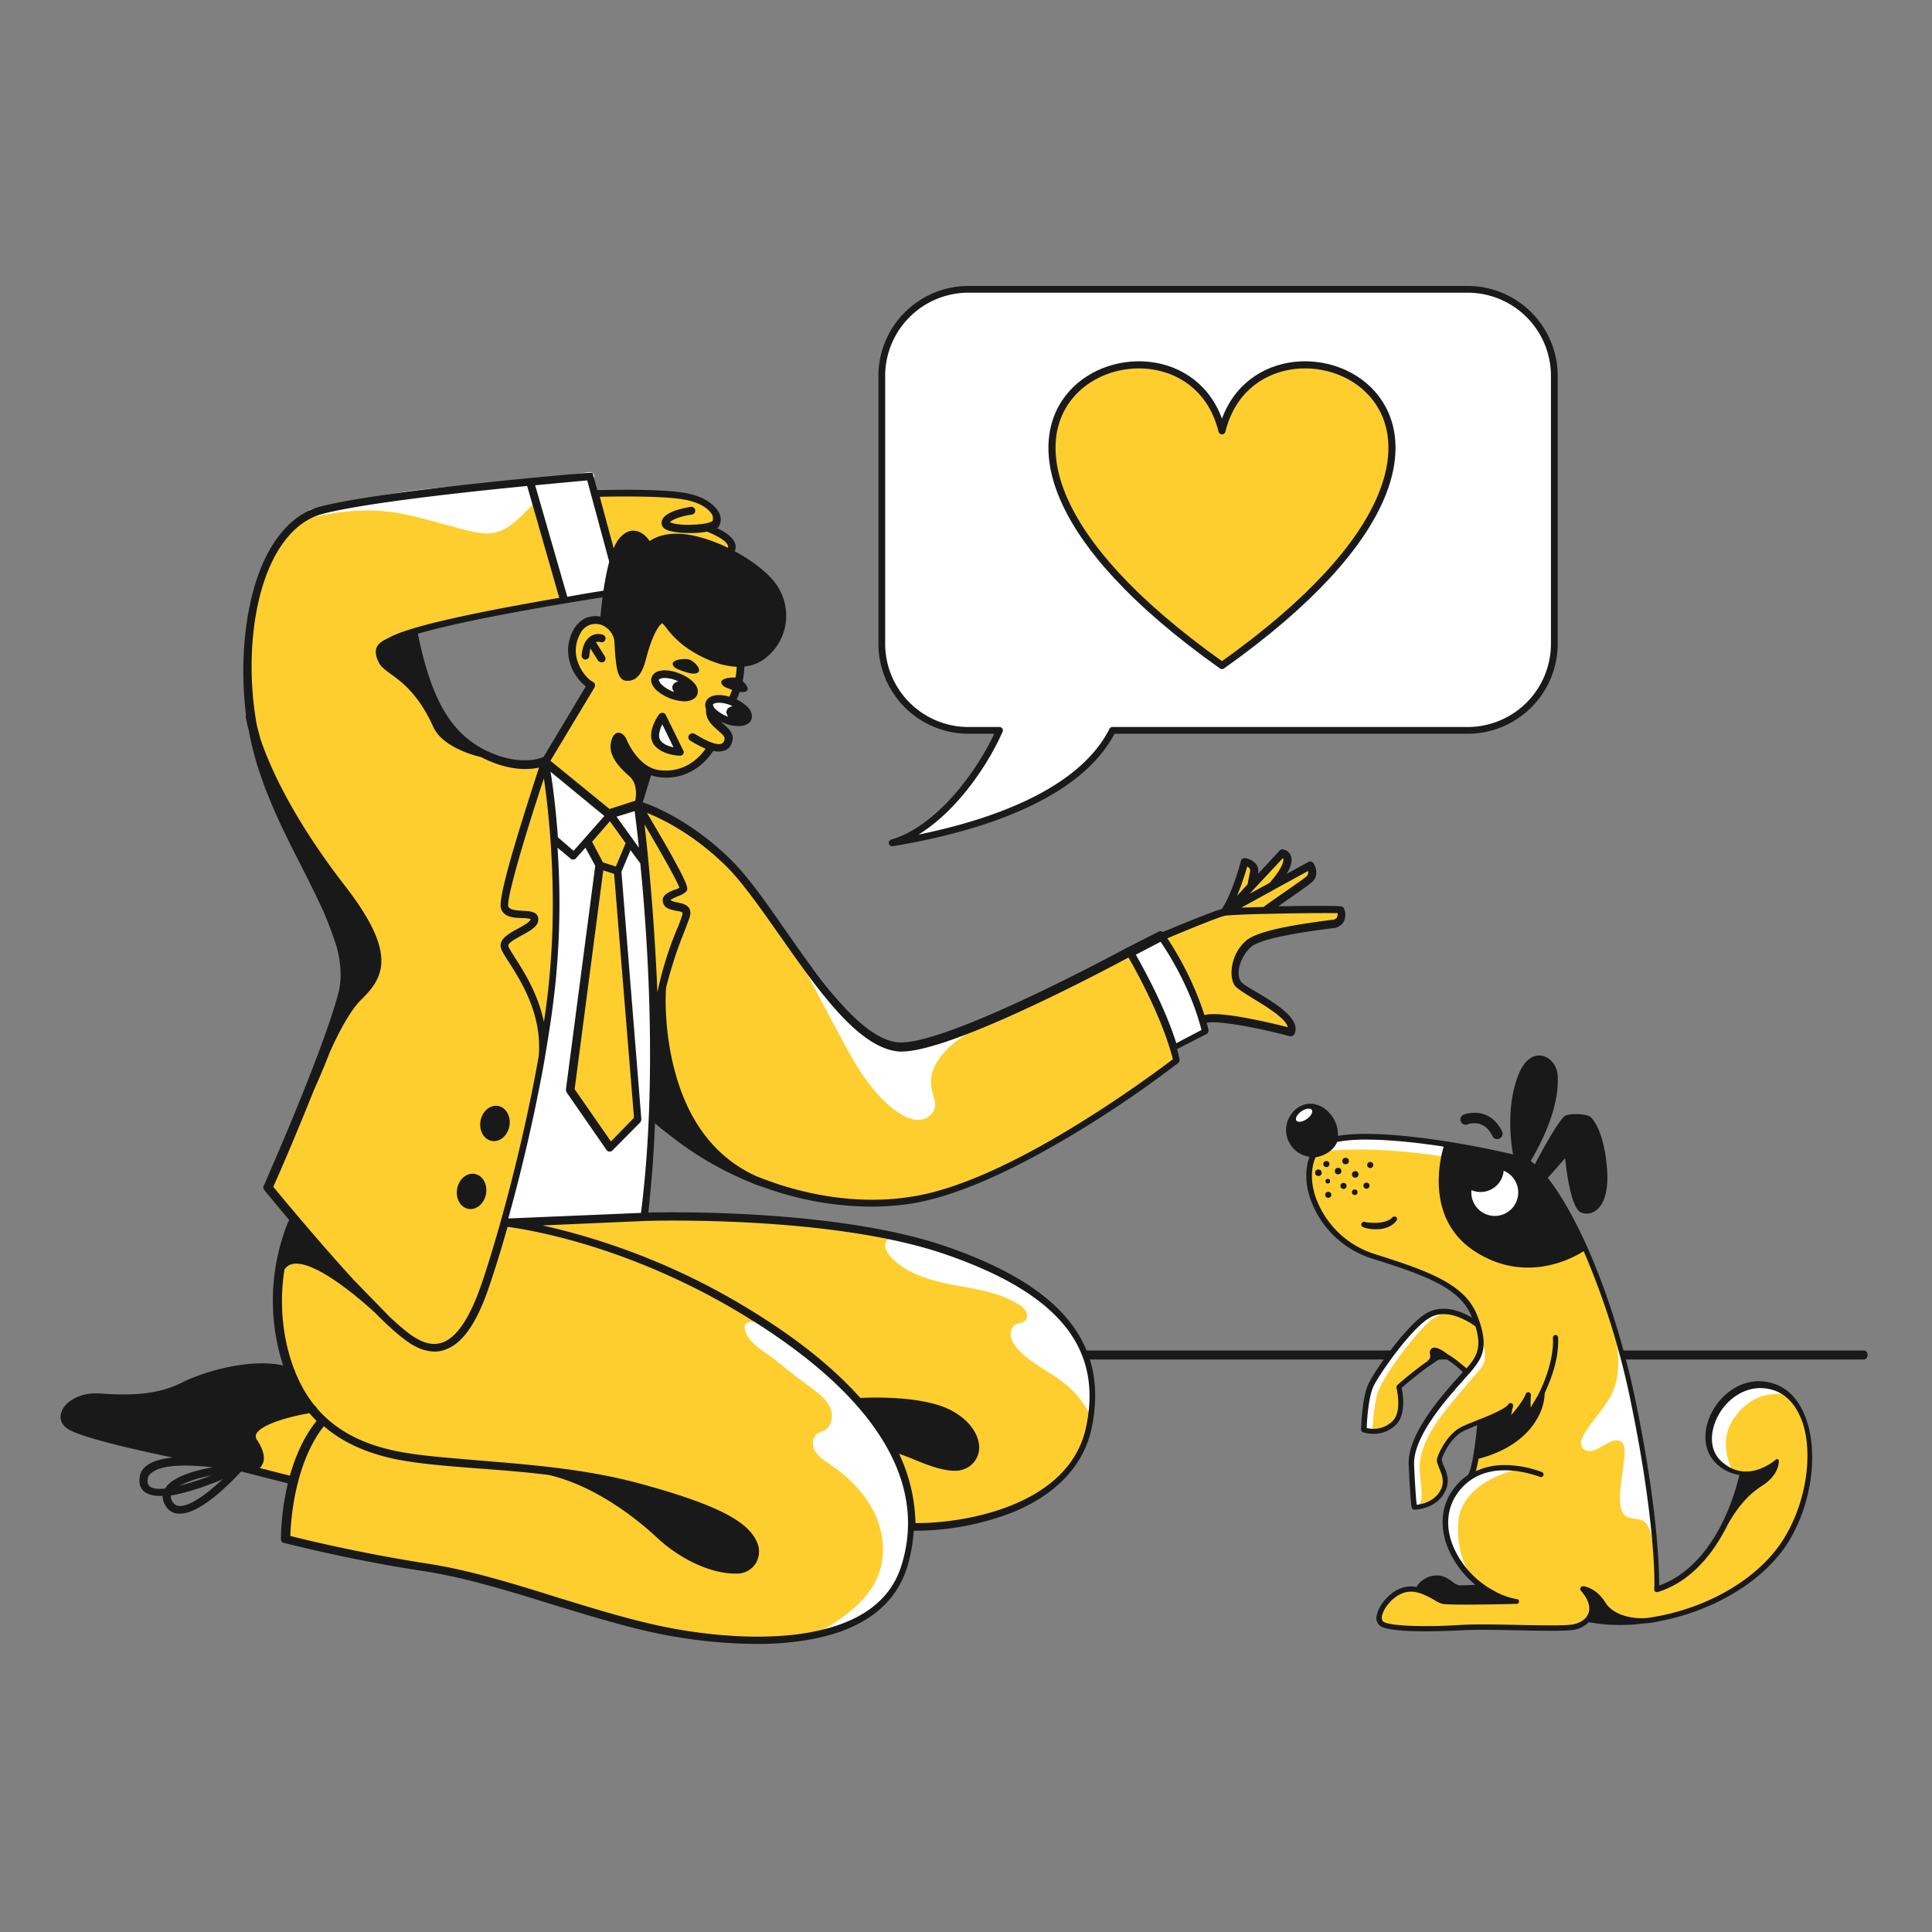 <svg xmlns="http://www.w3.org/2000/svg" version="1.1" viewBox="0 0 3000 3000" width="3000" height="3000">
<rect x="0" y="0" width="3000" height="3000" fill="#808080" stroke="none"/>
<!--ITEM 1--><g><defs><clipPath id="clip-path-id-viewbox-item-1"><rect x="0.0" y="0.0" width="355.2" height="2.0"/></clipPath></defs><g transform="translate(2900.0 2097.0) rotate(0.0 -1133.5 7.0) scale(-6.382 7.0)"><g clip-path="url(#clip-path-id-viewbox-item-1)" transform="translate(-0.0 -0.0)"><g>
	<path d="M314.6,2H1C0.4,2,0,1.6,0,1s0.4-1,1-1h313.6c0.6,0,1,0.4,1,1S315.1,2,314.6,2z" style="fill:#1A1A1A;"/>
	<path d="M354.2,2h-24c-0.6,0-1-0.4-1-1s0.4-1,1-1h24c0.6,0,1,0.4,1,1S354.7,2,354.2,2z" style="fill:#1A1A1A;"/>
</g>
</g></g></g><!--ITEM 2--><g><defs><clipPath id="clip-path-id-viewbox-item-2"><rect x="0.0" y="0.0" width="503.0" height="415.5"/></clipPath></defs><g transform="translate(1364.0 444.0) rotate(0.0 527.5 435.0) scale(2.097 2.094)"><g clip-path="url(#clip-path-id-viewbox-item-2)" transform="translate(-0.0 -0.0)"><title>speech_bubble_l_1_1 copy</title><g id="Layer_2-i2" data-name="Layer 2"><g id="speech_bubble_l_1_1_copy-i2" data-name="speech_bubble_l_1_1 copy"><path d="M436.25,2.5H66.75A64.25,64.25,0,0,0,2.5,66.75V265.331a64.25,64.25,0,0,0,64.25,64.25H89.672C75.618,361.37,44.764,402.767,10.167,413c64.857-10.716,138.536-34.555,163.127-83.419H436.25a64.25,64.25,0,0,0,64.25-64.25V66.75A64.25,64.25,0,0,0,436.25,2.5Z" fill="#fff" stroke="#1a1a1a" stroke-linecap="round" stroke-linejoin="round" stroke-width="5"/></g></g></g></g></g><!--ITEM 3--><g><defs><clipPath id="clip-path-id-viewbox-item-3"><rect x="0.0" y="0.0" width="224.322" height="245.226"/></clipPath></defs><g transform="translate(1997.0 1639.0) rotate(0.0 408.5 447.0) scale(3.642 3.646)"><g clip-path="url(#clip-path-id-viewbox-item-3)" transform="translate(-0.0 -0.0)"><title>dog_2</title><g id="Layer_2-i3" data-name="Layer 2"><g id="dog_2-i3"><path d="M80.886,113.826s-10.5-7.3-17.2-4.4-17.2,16.3-17.2,16.3-9.4,9.6-11.5,18a77.043,77.043,0,0,0-2,15.8s9.4,2.3,13.6-4.2c4.1-6.5,1.4-14.1,1.4-14.1l11.2-8.8s7.4-5.2,8.2-4.6c.8.7,9.4,7.1,9.4,7.1s5.8-6.1,6.2-10C83.686,117.926,80.886,113.826,80.886,113.826Z" fill="#fece2f"/><path d="M63.786,109.426c-6.7,2.9-17.2,16.3-17.2,16.3s-9.4,9.6-11.5,18a77.043,77.043,0,0,0-2,15.8,19.308,19.308,0,0,0,4,.4l-.3-.3s.7-12.6,2.7-17.2c4.9-10.8,18.9-27.6,23.1-30.3a20.457,20.457,0,0,1,7.2-3.1v-.1A10.981,10.981,0,0,0,63.786,109.426Z" fill="#fff"/><path d="M68.986,38.026s-36-6.5-51-1.5c-1.1.6-10.3,3.2-7.3,20.9s21.8,26.3,21.8,26.3,26.1,7.5,35.5,14c9.3,6.5,12.9,11.4,12.9,16.1,0,0,6.9,10.3-7.3,24.5,0,0-19.8,17.8-20.3,36.3-.6,18.4,1.2,17.9,1.2,17.9s11.8-.7,12.8-9.1c1-8.3-2.9-8.7-2.1-11.5s4-9.4,7.8-11.8a48.845,48.845,0,0,1,9.6-4.2s-1.1,18-4.2,23.6a23.638,23.638,0,0,0-10.7,20.2c.1,13.9,12.7,24.4,15.7,26.9l-14.3,5.9s-13.2-8-19-4.6c-5.9,3.4-11.3,7.7-9.7,12.8s16.7,3.6,16.7,3.6l16.3-.4,8.1-.1,17.4-.3s25.3,2.9,30.3-3.2c0,0,19.5,5.2,44.5-4.7s37-20.2,44-38.9,9.8-48.1-9.1-55.9-33.9,17.5-26.8,28.4c7.1,10.8,13,8.1,13,8.1s-5.1,23-15.3,34a79.409,79.409,0,0,1-21.4,16.2l-1.9-28.6s-5.5-39.3-8.6-52.9-13.4-53.6-22.5-69.2C115.986,61.026,96.486,41.726,68.986,38.026Z" fill="#fece2f"/><path d="M140.886,122.826s2.9,13.1-2.8,22.8-16.9,19.2-10.3,22.5c4.6,2.3,11.4-7.2,15.5-3.3,4.1,3.8-5.8,28.8,2.5,31.8,4.7,1.8,9-1.5,10.5,11.5a332.326,332.326,0,0,0-4.7-41.1C147.686,145.726,140.886,122.826,140.886,122.826Z" fill="#fff"/><path d="M99.286,176.126c-11.4-2.6-18.7,2.8-18.7,2.8l-1.6-.7a13.391,13.391,0,0,1-.6,1.2,23.638,23.638,0,0,0-10.7,20.2c.1,8.5,4.7,15.6,9.1,20.5l1.9.7c-4.7-5.6-6.1-16.8-5.1-23.5C76.086,180.626,99.286,176.126,99.286,176.126Z" fill="#fff"/><path d="M78.586,132.326a47.65,47.65,0,0,1-4.9,5.9s-19.8,17.8-20.3,36.3c-.5,15.4.7,17.6,1.1,17.9h.1c4.6-.7,3.1-7.5,2.4-14.9-.7-7.5,3.2-15.9,8.5-23.1s14.2-17.2,17.7-21.4.3-11.5.3-11.5C83.786,125.026,80.386,130.026,78.586,132.326Z" fill="#fff"/><path d="M214.286,144.326a18.451,18.451,0,0,0-5.7-3.6c-18.9-7.8-33.9,17.5-26.8,28.4,2.9,4.4,5.6,6.5,7.7,7.6l.6-.3s-6.2-11.5.7-21.7C197.986,144.226,206.786,143.526,214.286,144.326Z" fill="#fff"/><path d="M68.986,38.026s-36-6.5-51-1.5c-1.1.6-1.9,4.1-1.5,4.1,30.9-2.6,61.2,4.4,61.2,4.4l31.2,12A75.8,75.8,0,0,0,68.986,38.026Z" fill="#fff"/><path d="M89.986,35.626a2.3,2.3,0,0,1-2-1.3c-3.5-7.4-9.9-5.3-10.6-5a2.218,2.218,0,0,1-2.9-1.3,2.255,2.255,0,0,1,1.3-2.9c.1,0,10.8-4.1,16.3,7.2a2.272,2.272,0,0,1-1,3A2.607,2.607,0,0,1,89.986,35.626Z" fill="#191919"/><path d="M33.686,70.926a7.772,7.772,0,0,0,1.6.2,9.134,9.134,0,0,0,1.6.1,16.859,16.859,0,0,0,3.2-.1,13.679,13.679,0,0,0,2.9-.7,6.686,6.686,0,0,0,2.5-1.6h0a1.214,1.214,0,0,1,1.6.1,1.2,1.2,0,0,1,0,1.4,8.373,8.373,0,0,1-3.1,2.5,12.738,12.738,0,0,1-3.8,1.1,24.1,24.1,0,0,1-3.8,0l-1.8-.3a6.356,6.356,0,0,1-1.8-.6,1.068,1.068,0,0,1-.6-1.5,1.086,1.086,0,0,1,1.2-.7h.3Z" fill="#191919"/><path d="M221.886,155.226c-2.8-8.2-7.7-13.6-14.3-15.6-11.1-3.4-20.8,3.2-25.5,11.3-4.8,8.3-4.3,17.4,1.2,22.7a17.6,17.6,0,0,0,10,5,98.189,98.189,0,0,1-7.2,20.2c-4.8,9.7-13.3,22-27,26.9,0-6.5-.5-32.3-10-78.3-5.3-25.7-13.5-50.9-23-70.9-4.9-10.2-9.9-18.6-14.5-24.4l7.4-8.4s1.9,21,6.7,23.1,12.3-1.8,11.2-17.8c-1.1-16.1-5.7-21.5-7-22.8-1.2-1.2-7.7-1.8-10.6-.7-2.6.9-11.4,17.3-13.2,20.8a21.965,21.965,0,0,0-1.8-1.4c3.7-6.2,12.5-22.3,11.5-36.6-.6-8.2-11.3-13.5-16.6-.4-5.6,13.8-3.2,30-2.4,34.2a380.411,380.411,0,0,0-37.9-6.9c-16.5-2.1-28.8-2.4-36.8-1a13.226,13.226,0,0,0-3.5-9.6,11.014,11.014,0,0,0-8.5-4.1,9.946,9.946,0,0,0-7.5,4,11.273,11.273,0,0,0-1.3,12.4,11.392,11.392,0,0,0,8.7,6.2c-1.9,5.2-1.9,11.5.4,18a40.816,40.816,0,0,0,26.1,25.3c23.3,7.3,37.7,12.6,42.6,24.7.1.2.1.4.3.6a32.707,32.707,0,0,0-4.6-2.3c-5.6-2.2-10.7-2.1-14.9.3-8,4.6-21.4,23.4-24.6,29.8-3,5.9-3.3,19.3-3.3,19.8a1.23,1.23,0,0,0,.7,1.1,16.24,16.24,0,0,0,4.6.7,13.3,13.3,0,0,0,9.7-4c4.3-4.5,2.8-13.1,2.3-15.6,4.8-4.1,9-7.4,12.2-9.6l2.5-1.7a8.774,8.774,0,0,1,3.1-1.4h.1a1.421,1.421,0,0,1,.6.2l.4.2h.1a44.984,44.984,0,0,1,7.1,5.6c-.4.4-.8.9-1.2,1.3-7.9,8.8-22.6,25.3-21.9,38.3.7,15.1,1.2,18,1.3,18.1a1.172,1.172,0,0,0,1.1.9h0c.4,0,9.9-.2,13.4-8.4,1.8-4.1.3-7.8-.9-10.4a7.921,7.921,0,0,1-.8-2.6c.4-1.9,4-9.7,9.5-12.2,1.5-.7,3.5-1.5,5.6-2.4-.6,6.2-2,18.1-3.9,21.2a24.67,24.67,0,0,0-6.5,6.4c-5,7-5.7,15.9-2,24.9a40.378,40.378,0,0,0,11.6,15.5c-2.3.1-5.5.3-6.9.2a6.423,6.423,0,0,1-2.8-1.5c-1.7-1.2-3.8-2.7-6.6-2.7h-.1a10.2,10.2,0,0,0-8.7,4.9,12.745,12.745,0,0,0-5.8.3c-5.6,1.6-10.3,7.5-11.1,11.8a4.179,4.179,0,0,0,1.3,4.4c2.4,1.9,11.2,2.4,19.2,2.4,7.8,0,15-.4,15.2-.4,6.5-.4,16.3-.2,25.8,0,9,.2,17.5.3,21.4-.1a11.952,11.952,0,0,0,7.5-3.4,69.671,69.671,0,0,0,13.2,1.2,77.488,77.488,0,0,0,10.6-.7h.2a32.352,32.352,0,0,0,5.2-.7.365.365,0,0,0,.3-.1,101.23,101.23,0,0,0,15.9-4.3c16.3-5.9,29.8-15.5,38-27C223.286,194.226,227.386,171.226,221.886,155.226Zm-152.7-27.8c-1.9-1.5-5.2-3.7-6.9-2.8a2.263,2.263,0,0,0-.9,2.6c.1.9.3,1.8-1.3,3.1h0c-1.2.8-2.5,1.8-4.1,3-4.4,3.4-8.6,7-8.6,7.1a1.128,1.128,0,0,0-.3,1.1c0,.1,2.5,9.9-1.6,14.1a11.612,11.612,0,0,1-11.1,3c.1-3.1.7-13.4,3-18,3.3-6.4,16.4-24.7,23.8-28.9,3.6-2.1,8-2.1,12.9-.1a32.353,32.353,0,0,1,6.6,3.7.1.1,0,0,1,.1.1c2.8,9.3.1,12.9-2.8,16.6-.3.3-.6.7-1,1.2C75.486,132.126,71.986,128.926,69.186,127.426Zm141.2,81.1c-8,11.2-21.1,20.5-36.9,26.2a98.211,98.211,0,0,1-19.4,4.8c-.4,0-.9.1-1.3.1-7.2.3-13.9-2.2-16.6-6.6-3.9-6.3-9.1-7-9.4-7h-.2a1.135,1.135,0,0,0-.8.3,1.214,1.214,0,0,0-.1,1.6c3.1,3.5,4.3,7,3.2,9.7-1,2.6-3.9,4.4-7.6,4.8-3.8.4-12.2.3-21.1.1-9.6-.2-19.4-.4-26,0-13.8.9-30.3.6-32.8-1.5a2.605,2.605,0,0,1-.5-2.3c.7-3.6,4.9-8.6,9.6-10s9.4,1.3,12.8,3.2a12.143,12.143,0,0,0,3.3,1.6h.1c3.1.7,28.7.1,31.6,0h.4a.1.1,0,0,0,.1-.1h.1a.1.1,0,0,0,.1-.1l.1-.1a.1.1,0,0,1,.1-.1v-.1a.1.1,0,0,1,.1-.1v-.2h0v-.2h0v-.2h0v-.3a.1.1,0,0,0-.1-.1l-.1-.1a.1.1,0,0,0-.1-.1.1.1,0,0,1-.1-.1l-.1-.1h-.4a31.938,31.938,0,0,1-8.4-2.8l-3.2-1.8a38.8,38.8,0,0,1-15.5-17.8c-3.4-8.2-2.8-16.3,1.8-22.7,10-14,27.6-9.6,34.8-7.1a1.718,1.718,0,0,0,.8.2,1.11,1.11,0,0,0,1.1-1.1,1.172,1.172,0,0,0-.9-1.1c-.1,0-.1-.1-.3-.1a45.159,45.159,0,0,0-15.3-2.8h0a28.62,28.62,0,0,0-12.4,2.6,52.859,52.859,0,0,0,1.2-5.3c14.6-3.8,21.5-11.2,24.7-16.6a23.286,23.286,0,0,0,3.5-11.4,14.167,14.167,0,0,0,.8-1.8c2.5-5.6,5.3-13.8,4.9-21.9a1.1,1.1,0,0,0-2.2.2c.4,8.7-3.2,18.1-6.3,24.3l-3.2,5.4v-.2a45.4,45.4,0,0,1,.1-5.1,1.108,1.108,0,0,0-.9-1.2,1.146,1.146,0,0,0-1.3.7c-.8,2.4-4,6.5-6.2,9l.4-2.2c.1-.5.3-1,.4-1.5a1.145,1.145,0,0,0-.6-1.3,1.107,1.107,0,0,0-1.4.4c-1.3,1.9-7.2,4.4-12.2,6.4-.1,0-.2.1-.3.1a10.375,10.375,0,0,0-1,.4c-2.3.9-4.5,1.8-6.2,2.6-6.3,2.9-10.2,11.5-10.7,13.7-.3,1.2.3,2.4.9,4,1,2.4,2.3,5.4.9,8.7-2.4,5.4-8.1,6.7-10.5,6.9-.2-1.8-.6-6.2-1.1-16.8-.6-12.1,13.7-28.1,21.4-36.7,1.6-1.9,3-3.3,3.8-4.4,3.4-4.3,7.2-9.3,1.6-23-5.3-13-20.1-18.5-44-26a39.11,39.11,0,0,1-24.7-23.9c-2.2-6.3-2.2-12.4-.1-17.2a12.472,12.472,0,0,0,5.4-2.1,9.717,9.717,0,0,0,3.8-4.4c7.7-1.6,20.3-1.3,37.1.8,2.8.4,5.6.7,8.3,1.2-1.7,5.7-7.8,31.4,13.8,44.9,22.1,13.9,42.3,1.9,45.9-.4a324.878,324.878,0,0,1,20.2,64.7c8.8,42.5,10.3,70.5,9.9,79.4a.975.975,0,0,0,.4.9,1.449,1.449,0,0,0,.7.2h.3c11.5-3.5,21.3-12.6,28.6-26.2h0c.1-.1.6-1.1,1.3-2.5,4.3-7.7,8.9-12.9,14.7-16.6,7.6-4.9,7.1-10.5,7.1-10.7h0v-.1h0c0-.1,0-.1-.1-.2h0l-.1-.1h0l-.1-.1h0a.1.1,0,0,1-.1-.1h-.7a.1.1,0,0,0-.1.1h0l-.1.1a.1.1,0,0,0-.1.1,23.622,23.622,0,0,1-7.5,4.1c-5.9,1.9-11.2.6-15.8-3.7-5.5-5.2-4.4-13.7-.8-19.9,4.2-7.3,13-13.3,22.9-10.3,7.4,2.2,11,8.9,12.8,14.1C225.086,171.326,221.086,193.426,210.386,208.526Z" fill="#191919"/><circle cx="17.186" cy="46.226" r="1.3" fill="#191919"/><circle cx="13.786" cy="49.926" r="1.4" fill="#191919"/><circle cx="17.786" cy="53.526" r="1" fill="#191919"/><circle cx="29.486" cy="50.626" r="1.4" fill="#191919"/><circle cx="25.386" cy="44.926" r="1.4" fill="#191919"/><circle cx="22.186" cy="49.226" r="1.4" fill="#191919"/><circle cx="24.486" cy="55.526" r="1.3" fill="#191919"/><circle cx="29.286" cy="58.226" r="1.2" fill="#191919"/><circle cx="17.986" cy="59.326" r="1.3" fill="#191919"/><circle cx="35.886" cy="46.626" r="1.3" fill="#191919"/><circle cx="34.286" cy="55.426" r="1.3" fill="#191919"/><circle cx="88.986" cy="58.326" r="10" fill="#fff"/><path d="M80.586,51.826a9.926,9.926,0,0,0-2,5.3,9.895,9.895,0,0,0,14.2-8.2A9.69,9.69,0,0,0,80.586,51.826Z" fill="#191919"/><ellipse cx="7.678" cy="25.414" rx="4" ry="2" transform="translate(-13.115 8.907) rotate(-34.744)" fill="#fff"/></g></g></g></g></g><!--ITEM 4--><g><defs><clipPath id="clip-path-id-viewbox-item-4"><rect x="0.0" y="0.0" width="606.0" height="553.95"/></clipPath></defs><g transform="translate(2089.0 733.0) rotate(0.0 -997.5 910.0) scale(-3.292 3.285)"><g clip-path="url(#clip-path-id-viewbox-item-4)" transform="translate(-0.0 -0.0)"><title>man_in_a_suit_sitting</title><g id="Layer_2-i4" data-name="Layer 2"><g id="man_in_a_suit_sitting-i4"><path d="M327.443,10.542c-9.059,0-18.448.659-26.519,4.777-2.142.988-4.283,2.635-4.613,4.941s1.483,4.283,2.965,5.93l-6.424,4.942a14.284,14.284,0,0,0-2.306,2.141c-1.647,2.636,0,6.589,2.636,8.236s6.094,1.812,9.224,1.977l33.108.988c3.459.165,7.577,0,9.719-2.965a10.707,10.707,0,0,0,1.482-3.788c1.318-4.777,2.965-9.554,4.777-14.331,1.647-4.118,6.095-13.013-1.647-13.507-3.624-.165-7.577.494-11.2.494C335.02,10.707,331.232,10.542,327.443,10.542Z" fill="#fece2f"/><path d="M396.131,354.805s-67.864-2.636-98.831-2.965-105.75,8.73-131.776,25.2-43.65,26.355-46.45,59.3,23.719,59.134,84.5,62.1c0,0,.495,37.391,36.9,48.592,36.567,11.2,70.335,2.306,70.335,2.306s55.51-12.189,70.664-18.778c14.99-6.589,55.51-13.672,55.51-13.672l62.594-12.848s1.647-33.108-16.966-55.51c0,0,21.578-23.061,20.754-57.981s-9.389-35.909-9.389-35.909H396.131Z" fill="#fece2f"/><path d="M165.524,377.207c-26.025,16.471-43.65,26.355-46.45,59.3a59.455,59.455,0,0,0,.164,10.872,14.93,14.93,0,0,0,1.318-2.142,46.508,46.508,0,0,1,13.013-15.318c7.083-5.436,15.648-9.06,21.413-15.978,1.318-1.647,2.636-3.624,2.8-5.765s-.659-4.612-2.636-5.436c-1.153-.494-2.8-.494-3.788-1.318-1.483-.988-1.483-3.129-.659-4.777a9.6,9.6,0,0,1,3.788-3.459c9.225-5.6,20.425-7.083,30.967-9.059,10.707-2.142,21.743-5.271,28.991-13.178,1.647-1.812,3.294-4.447,2.306-6.753-.659-1.647-2.471-2.471-4.283-2.636C192.868,365.512,175.572,370.782,165.524,377.207Z" fill="#fff"/><path d="M357.916,174.932l15.319-3.954s-3.624,44.145-.164,68.359,24.048,115.632,24.048,115.632-32.779-1.482-33.437-1.482S329.914,352,329.914,352l-3.788-42.827-2.471-47.933,2.635-39.368,4.118-41.179,10.048-10.872Z" fill="#fff"/><path d="M86.624,219.57,57.3,207.381s-6.918-14-7.083-14.66-2.635-8.4-2.635-8.4-5.765-.659-4.612,9.059L29.631,180.367s-6.094,2.471,2.636,13.013l-15.813-7.412s-4.942,2.965,3.294,8.73,18.119,12.518,18.119,12.518l-35.744-.164s-3.459,4.612,5.93,6.918c9.389,2.141,30.967,3.624,37.227,8.9s7.741,17.295,5.106,19.272c-2.471,1.977-20.26,13.836-20.26,13.836s-6.26,5.93-4.613,9.06l12.354-2.965,15.978-1.977,13.178-.823,7.741-21.084Z" fill="#fece2f"/><path d="M86.624,219.57l14.825,7.577a290.567,290.567,0,0,0-20.59,45.133l-15.154-7.741,4.941-16.307Z" fill="#fff"/><path d="M101.449,227.147,156.3,254.491l35.579,15.648s17.3,3.459,21.743,2.141,18.943-11.2,18.943-11.2l21.743-27.838,17.954-25.2,21.908-26.52s25.367-21.413,38.38-23.225l-.659,9.883-4.448,37.556-2.8,46.945L325.8,304.4s-25.531,24.872-58.64,34.426c-33.273,9.718-45.792,7.083-45.792,7.083s-35.414-1.977-70.994-21.578S79.541,278.54,79.541,278.54,87.448,249.385,101.449,227.147Z" fill="#fece2f"/><path d="M253.32,234.725a1.844,1.844,0,0,0-2.471.494l-17.3,22.237c0,.165-8.565,10.871-20.26,13.342-11.695,2.306-31.626-7.248-31.791-7.412a1.772,1.772,0,0,0-2.306.659,1.859,1.859,0,0,0,.659,2.47c.165,0,10.872,6.424,14.5,15.978,1.977,5.271.824,8.895,0,12.189-.823,2.636-1.647,5.436.33,8.072a8.218,8.218,0,0,0,6.918,3.459h.659c8.73-.659,21.084-12.684,30.308-29.156,7.248-12.848,21.084-39.532,21.249-39.7C254.308,236.207,254.143,235.219,253.32,234.725Z" fill="#fff"/><polygon points="346.715 162.083 330.079 183.662 332.55 158.295 346.715 162.083" fill="#fff"/><polygon points="346.715 162.083 363.187 180.861 373.07 173.449 376.694 137.705 346.715 162.083" fill="#fff"/><path d="M376.694,137.705l-22.4-36.568s12.848-6.259,10.212-20.095S350.669,70.17,350.669,70.17l-10.213,8.4-17.3-12.683L294.17,73.135l-8.9,16.307s-1.976,15.484,11.366,29.65c0,0-8.236,6.094-3.624,10.871l6.424-.165s8.236,13.178,20.1,13.178h10.377s.659,15.813,2.636,15.319,14.165,3.953,14.165,3.953Z" fill="#fece2f"/><polygon points="342.762 187.615 333.703 305.883 346.057 318.567 365.493 292.212 351.492 185.803 342.762 187.615" fill="#fece2f"/><path d="M357.587,173.12,351.492,185.8l-8.73,1.812s-6.259-12.519-5.436-12.683c.989-.165,9.389-12.848,9.389-12.848Z" fill="#fece2f"/><path d="M507.811,338.168,478.491,267.5s-10.707-24.214-6.589-37.556,23.061-54.028,23.061-54.028L514.4,125.186l4.283-25.7s-4.118-57.816-20.919-73.135c-16.637-15.319-28-9.389-28-9.389L400.579,7.248,356.1,2.141l-14.5,53.7,53.7,10.212,43.98,10.213s-2.306,35.25-24.048,50.9c-10.872,7.742-15.978,10.872-15.978,10.872H379l-2.47,5.271-3.624,30.473s-.824,48.1,1.647,76.594c2.635,28.5,22.072,104.267,22.237,105.091.165.659,11.366,57.487,30.308,58.31,19.108.824,38.545-27.343,38.545-27.343Z" fill="#fece2f"/><polygon points="356.269 1.977 341.609 55.675 368.458 60.617 384.107 5.93 356.269 1.977" fill="#fff"/><path d="M487.88,17.625c-.33,0-30.309-6.589-49.746-9.06-18.942-2.306-52.051-4.447-53.863-4.612L359.893.494C357.916.165,356.434,0,356.269,0a1.957,1.957,0,0,0-1.977,1.647,1.7,1.7,0,0,0,1.483,1.977l3.13.494c5.435.988,17.13,3.624,23.554,10.377,7.907,8.4,12.684,12.684,18.284,14a16.572,16.572,0,0,0,4.118.5c4.612,0,9.883-1.483,17.625-3.624,1.977-.494,3.789-.989,5.6-1.483,17.3-4.777,30.8-8.73,58.8-2.635a1.891,1.891,0,0,0,2.142-1.318A1.625,1.625,0,0,0,487.88,17.625Z" fill="#fff"/><path d="M272.427,403.562c-9.883,3.623-20.59,12.518-28,19.766A253.355,253.355,0,0,0,219.552,451.5c-4.447,5.765-8.73,11.86-11.036,18.778-2.635,7.906-2.635,16.472-5.106,24.378-.33,1.153-.824,2.471-1.318,3.789h1.483s.494,37.391,36.9,48.592a88.435,88.435,0,0,0,8.895,2.306l.164-.165c-12.354-7.083-25.366-15.813-29.814-29.32-3.129-9.389-1.647-20.095,2.965-28.99s12.025-16.143,20.261-21.743c2.635-1.812,5.435-3.624,7.082-6.259s1.483-6.754-1.317-8.566a20.19,20.19,0,0,0-2.8-1.153c-3.788-1.977-4.612-7.248-2.8-11.2s5.436-6.424,8.73-9.059c5.766-4.118,11.366-8.566,16.8-13.013,3.953-3.13,11.695-7.577,13.836-12.354C285.934,399.444,278.028,401.585,272.427,403.562Z" fill="#fff"/><path d="M379,136.058,358.246,101.3a21.543,21.543,0,0,0,7.577-11.53,19.82,19.82,0,0,0-1.812-15.319c-1.977-3.294-4.777-5.6-7.907-6.095a11.679,11.679,0,0,0-4.776,0c-.165-2.635-.824-8.565-1.812-14.989-1.977-11.695-4.448-19.437-7.577-22.567-2.306-2.47-4.777-3.459-7.248-2.965-3.13.5-5.271,2.965-6.589,4.777-3.624-2.47-8.236-3.624-14-3.459-15.484.824-35.579,12.025-43.815,21.578a25.733,25.733,0,0,0-6.259,21.084,25.308,25.308,0,0,0,11.365,17.461c5.271,3.129,11.695,3.623,19.437,1.482a55.061,55.061,0,0,0,15.648-7.577,42.691,42.691,0,0,0,9.554-9.224,20.551,20.551,0,0,1,2.141-2.471h0c1.977.824,5.271,7.412,7.577,16.472,1.318,5.271,3.459,10.707,8.731,10.707h.494c4.612-.165,5.106-6.919,5.765-18.12v-.329a9.248,9.248,0,0,1,3.953-6.753,7.994,7.994,0,0,1,12.189,2.965,16.117,16.117,0,0,1,1.483,12.353c-2.306,7.578-7.248,10.378-7.413,10.378a1.741,1.741,0,0,0-.988,1.153,2.321,2.321,0,0,0,.165,1.482l21.743,36.238a2.181,2.181,0,0,0,1.647.989,2.085,2.085,0,0,0,.988-.165A2.242,2.242,0,0,0,379,136.058Z" fill="#191919"/><path d="M87.283,217.923c-2.471-.988-23.39-9.883-28.991-11.365-4.776-6.754-9.059-22.567-9.059-22.732a1.754,1.754,0,0,0-2.141-1.317,8.273,8.273,0,0,0-5.107,2.965,5.141,5.141,0,0,0-.823,4.118v.329L30.949,178.885a1.579,1.579,0,0,0-1.647-.494,4.755,4.755,0,0,0-3.624,2.965c-.824,2.141-.165,4.941,1.977,8.565l-10.213-5.6a1.859,1.859,0,0,0-2.471.658c-1.153,1.812-2.635,6.095.989,9.06,2.141,1.812,10.212,7.412,15.648,11.2h-3.13c-7.083-.165-13.342-.165-17.954-.165-9.224,0-9.224.165-9.883,1.153a7.544,7.544,0,0,0,0,6.095,6.21,6.21,0,0,0,5.271,3.294l1.317.165c20.59,2.635,33.109,5.436,37.062,8.565,3.3,2.636,8.071,10.707,5.107,16.308-.5.988-4.448,3.459-7.742,5.271-9.225,5.6-20.92,12.683-17.625,19.766a1.81,1.81,0,0,0,1.647.988h.494c21.908-5.765,37.556-7.577,39.862-6.094a2.056,2.056,0,0,0,2.636-.5,1.889,1.889,0,0,0-.494-2.635c-1.648-1.153-6.095-2.471-24.214,1.153-6.918,1.318-13.507,2.965-16.8,3.788.824-4.118,10.378-9.883,16.308-13.507,5.271-3.294,8.236-5.106,9.059-6.753,2.471-4.777,1.153-14.989-6.094-20.919-6.095-4.777-25.038-7.577-38.874-9.389l-1.318-.165a2.652,2.652,0,0,1-2.306-1.153,4.185,4.185,0,0,1-.329-1.977c4.118-.165,20.589,0,33.932.33h.329c9.224.164,17.3.659,18.778.823,2.636.494,18.778,7.083,28.826,11.366a1.942,1.942,0,0,0,2.471-.988C88.765,219.406,88.271,218.253,87.283,217.923ZM46.1,194.863s-.494-2.636-1.153-5.93a2.065,2.065,0,0,1,.165-1.483,3.577,3.577,0,0,1,1.153-.988A142.294,142.294,0,0,0,51.045,200.3L46.1,194.863Zm-16.8-12.19a.161.161,0,0,1,.165-.164l15.648,16.8L35.726,194.2C28.643,186.132,29.137,183.168,29.3,182.673ZM18.43,191.239a2.5,2.5,0,0,1-.823-2.636l15.648,8.566a3.635,3.635,0,0,0,.824.494L49.068,205.9c-3.13-.165-6.753-.165-10.542-.33C35.891,203.428,21.231,193.545,18.43,191.239Z" fill="#191919"/><path d="M482.609,448.859s1.811,1.153,4.612-5.93c0,0,30.473,5.107,33.273,13.343,2.965,8.236-2.141,14.989-2.141,14.989l-22.4,5.765S484.585,449.848,482.609,448.859Z" fill="#fece2f"/><path d="M605.654,444.577c-1.483-5.107-8.4-9.06-15.978-9.06h0a40.311,40.311,0,0,0-4.118.165c-8.236.494-23.555,1.318-36.074-4.942-15.977-8.071-41.179-12.683-53.039-6.753a1.74,1.74,0,0,0-.824,2.471,1.987,1.987,0,0,0,.824.823c-1.812,3.13-6.589,9.554-8.73,13.837h-.494a1.747,1.747,0,1,0-.494,3.459c9.224,1.317,24.707,5.271,27.014,10.212a2.72,2.72,0,0,1-.5,2.8c-3.129,4.941-3.953,8.894-2.306,11.7a3.587,3.587,0,0,0,1.153,1.482l-16.8,4.283a1.648,1.648,0,0,0-1.318,2.141,1.93,1.93,0,0,0,1.812,1.483h.494l24.543-6.26c3.954,4.283,18.778,19.931,28.826,19.931h.989a7.205,7.205,0,0,0,5.929-3.953,8.477,8.477,0,0,0,1.318-4.447H559.2a13.015,13.015,0,0,0,6.589-1.483,6.316,6.316,0,0,0,2.964-6.095,7.927,7.927,0,0,0-3.459-6.753c-2.8-2.141-7.247-3.294-12.189-3.789,19.931-4.118,43.651-9.718,49.416-13.507C605.489,450.507,606.642,447.542,605.654,444.577Zm-52.381,42a3.866,3.866,0,0,1-3.13,2.141c-3.623.33-9.553-2.965-16.8-9.224-1.318-1.153-2.635-2.471-3.953-3.459,6.918,2.965,16.636,6.424,24.543,7.742A4.019,4.019,0,0,1,553.273,486.58ZM534.66,474.226c.494.165.988.165,1.482.33a55.8,55.8,0,0,1,13.837,4.612A136.5,136.5,0,0,1,534.66,474.226Zm30.308,2.471a3.173,3.173,0,0,1-1.318,2.965c-1.482.988-3.953,1.153-6.918.823-3.294-5.435-13.836-8.565-22.566-10.047,10.542-1.153,23.554-1.648,28.661,2.47A4.36,4.36,0,0,1,564.968,476.7Z" fill="#191919"/><ellipse cx="291.072" cy="112.805" rx="9.554" ry="4.447" transform="translate(-21.092 114.124) rotate(-21.426)" fill="#fff"/><path d="M301.582,108.55c-1.317-3.459-6.918-4.118-13.012-1.647a18.73,18.73,0,0,0-6.589,4.118c-1.977,1.976-2.471,4.118-1.812,5.929s2.635,2.965,5.436,3.13h.823a17.286,17.286,0,0,0,6.754-1.482,18.763,18.763,0,0,0,6.588-4.118C301.747,112.5,302.406,110.362,301.582,108.55Zm-4.447,3.459a17.08,17.08,0,0,1-5.106,3.294c-.33.165-.659.165-.989.33.824-1.153,1.154-2.142.659-3.13-.329-.988-1.317-1.482-2.635-1.812l.988-.494a15.32,15.32,0,0,1,5.436-1.153c1.647,0,2.635.494,2.8.824A3.294,3.294,0,0,1,297.135,112.009Z" fill="#191919"/><ellipse cx="316.412" cy="101.004" rx="9.554" ry="4.447" transform="translate(-15.029 122.564) rotate(-21.426)" fill="#fff"/><path d="M327.114,96.855C325.8,93.4,320.2,92.737,314.1,95.208a18.739,18.739,0,0,0-6.589,4.118c-1.976,1.976-2.471,4.117-1.812,5.929.824,1.977,3.13,3.13,6.26,3.13a21.539,21.539,0,0,0,13.342-5.6C327.114,100.808,327.937,98.667,327.114,96.855Zm-4.448,3.459a17.068,17.068,0,0,1-5.106,3.294c-.329.165-.659.165-.988.33.823-1.153,1.153-2.142.659-3.13A3.554,3.554,0,0,0,314.6,99c.33-.165.659-.165.989-.494a15.316,15.316,0,0,1,5.435-1.153c1.648,0,2.636.494,2.8.824C323.819,98.5,323.655,99.161,322.666,100.314Z" fill="#191919"/><path d="M306.524,95.208a7.975,7.975,0,0,0,1.977,0,30.869,30.869,0,0,0,6.588-2.142,3.888,3.888,0,0,0,1.483-.988c3.13-3.459-5.106-4.118-7.083-3.459C307.348,89.113,302.077,94.384,306.524,95.208Z" fill="#191919"/><path d="M283.628,103.938a7.975,7.975,0,0,0,1.977,0,30.757,30.757,0,0,0,6.588-2.142,3.876,3.876,0,0,0,1.483-.988c3.13-3.459-5.106-4.118-7.083-3.459C284.452,98.008,279.181,103.279,283.628,103.938Z" fill="#191919"/><path d="M340.456,127.328s2.636-5.765,4.118.988c1.153,5.436-3.953,10.542-8.73,14.99-5.436,5.435-2.471,14.824-2.471,14.824l-3.624-15.813,5.6-5.271,4.118-5.765Z" fill="#181818"/><path d="M290.382,105.75a36.1,36.1,0,0,1-3.3-13.507,1.812,1.812,0,0,0-3.624,0,39.766,39.766,0,0,0,3.624,15.154,1.812,1.812,0,0,0,1.647.988,1.788,1.788,0,0,0,.824-.165A2.111,2.111,0,0,0,290.382,105.75Z" fill="#191919"/><path d="M346.386,127.822c-.165-1.153-.988-4.283-3.294-4.612-2.306-.165-3.789,2.471-4.118,3.294h0c0,.165-5.271,12.848-14.99,14.331-8.73,1.318-16.8-2.306-22.237-10.048a53.51,53.51,0,0,0,6.095-3.13c.329-.164.659-.494.823-.494a1.886,1.886,0,0,0,1.153-2.141,1.861,1.861,0,0,0-2.141-1.483c-.494,0-.659.165-1.812.824-1.976,1.153-8.236,4.941-11.365,4.118a1.844,1.844,0,0,1-1.318-1.153c-.988-1.812-.165-2.636,2.8-5.271,2.471-2.142,5.6-4.777,5.6-9.389a1.9,1.9,0,1,0-3.789-.165c0,2.965-2.141,4.612-4.447,6.589-2.636,2.306-5.93,5.106-3.624,9.718a5.1,5.1,0,0,0,3.624,2.965,8.328,8.328,0,0,0,2.141.33,16.382,16.382,0,0,0,2.635-.33c5.271,8.071,13.343,12.684,22.238,12.684a31.945,31.945,0,0,0,3.953-.33,22.076,22.076,0,0,0,3.13-.823l4.447,14.495a.576.576,0,0,0,.165.329v.659l.164.165v.165l.165.164h2.141a.161.161,0,0,0,.165-.164c0-.165,0,0,.164-.165l.165-.165.165-.165a.161.161,0,0,1,.164-.164v-1.318L334.855,155c-.494-2.8-.659-7.742,2.471-10.872C342.433,139.682,347.7,134.081,346.386,127.822Z" fill="#191919"/><path d="M357.093,78.571h0l-.659-.659a6.73,6.73,0,0,0-6.259-.988,1.823,1.823,0,1,0,1.153,3.459,3.96,3.96,0,0,1,2.141,0L349.186,87.3a1.86,1.86,0,0,0,.659,2.471,2.087,2.087,0,0,0,.988.165,2.291,2.291,0,0,0,1.648-.824l3.623-5.765c.165.988.33,1.976.5,3.459a1.828,1.828,0,0,0,1.811,1.812h0a1.828,1.828,0,0,0,1.812-1.812C359.893,83.018,358.905,80.218,357.093,78.571Z" fill="#191919"/><path d="M322.008,115.468l-8.236,16.8s7.741,0,10.706-4.612S322.008,115.468,322.008,115.468Z" fill="#fff"/><path d="M313.772,134.081a1.731,1.731,0,0,1-1.483-.823,1.5,1.5,0,0,1,0-1.648l8.236-16.8a1.669,1.669,0,0,1,1.483-.988,2.113,2.113,0,0,1,1.647.659c.659.823,6.094,8.73,2.635,14.165C322.5,133.917,314.1,134.081,313.772,134.081Zm8.4-14.824L316.9,130.128c2.306-.494,4.942-1.482,6.26-3.459C324.314,124.692,323.325,121.563,322.172,119.257Z" fill="#191919"/><ellipse cx="401.103" cy="307.909" rx="6.919" ry="8.401" transform="translate(-48.236 75.99) rotate(-10.212)" fill="#191919"/><ellipse cx="412.143" cy="340.024" rx="6.919" ry="8.401" transform="translate(-53.755 78.456) rotate(-10.212)" fill="#191919"/><path d="M506.987,36.073c-6.424-10.871-14.5-17.625-24.214-19.931C450.488,8.071,357.422.329,356.434.329h-.988a.162.162,0,0,0-.165.165h-.165l-.164.165V.824a.161.161,0,0,1-.165.164v.494h0L352.81,8.565c-6.094-.164-28.661-.659-40.356,1.153-11.86,1.812-15.813,7.248-16.966,9.389a6.518,6.518,0,0,0-.164,6.26,2.214,2.214,0,0,0,.988,1.153c-3.13,1.482-6.754,3.624-8.236,6.589a5.13,5.13,0,0,0-.165,4.118,1.985,1.985,0,0,0,1.647,1.153.989.989,0,0,0,.659-.165,1.76,1.76,0,0,0,.989-2.471c-.165-.329-.165-.659.164-1.318,1.153-2.47,6.424-4.941,9.719-6.259a43.926,43.926,0,0,0,8.236.659A38.467,38.467,0,0,0,317.89,28c3.13-.659,4.612-1.976,4.612-3.953,0-4.942-9.554-6.918-13.672-7.577a1.842,1.842,0,1,0-.658,3.624c5.765.823,9.718,2.635,10.377,3.624-1.153.658-5.271,1.482-10.871,1.153-6.095-.165-8.895-1.318-9.225-1.812a4.218,4.218,0,0,1,.165-2.8c1.483-2.8,5.765-6.094,14.166-7.412,10.707-1.647,31.791-1.318,38.873-1.153l-11.53,42.827v.494a.989.989,0,0,0-.165.659,1.862,1.862,0,0,0,1.483,2.141c.824.165,66.217,9.883,96.031,18.614-6.259,30.637-15.319,46.45-31.132,54.686-13.342,6.919-24.049,5.436-27.837,3.624h-1.318c-.165,0-.165.165-.329.165l-29.814,24.378-12.19-3.953h-.988c-.823.165-22.072,6.095-44.474,28.332-7.742,7.742-16.307,19.931-25.2,32.779-16.472,23.719-35.415,50.569-52.381,53.039-20.919,3.13-107.891-44.144-108.879-44.639h0l-14.825-7.577a1.774,1.774,0,0,0-2.306.495c-.658.823-15.154,20.919-21.248,45.791a1.982,1.982,0,0,0,.988,2.142l13.836,7.083c-.494,1.647-.823,3.129-1.153,4.612a1.891,1.891,0,0,0,.659,1.976,530.23,530.23,0,0,0,43.651,30.144c33.273,20.59,60.781,32.779,81.865,36.238a123.431,123.431,0,0,0,19.272,1.483,149.255,149.255,0,0,0,45.627-7.413c2.142-.659,4.118-1.482,6.26-2.141a40.538,40.538,0,0,0,4.777-1.812A156.082,156.082,0,0,0,319.7,312.637c2.306-1.647,4.282-3.459,5.929-4.777.494,14.166,1.648,28.332,3.13,42.168-13.672-.33-90.1-1.153-139.846,15.813-55.675,19.107-77.583,46.615-69.182,86.477,3.788,17.3,16.636,30.968,37.061,39.368a126.955,126.955,0,0,0,45.133,8.73h1.648a74.938,74.938,0,0,0,2.965,16.8c5.765,19.272,22.566,31.3,49.745,35.25a139.913,139.913,0,0,0,21.907,1.482,238.428,238.428,0,0,0,45.3-4.777c16.8-3.459,34.1-8.895,50.9-14,20.1-6.259,41.015-12.683,60.287-15.648,35.086-5.271,65.723-13.342,66.053-13.342a1.786,1.786,0,0,0,1.317-1.812c0-1.483.165-34.756-16.8-55.84,8.73-8.73,14.825-20.1,18.119-34.756a99.346,99.346,0,0,0-4.777-59.463c-.164-.165-.329-.494-.494-.659,6.589-7.907,11.2-13.507,11.86-14.331a1.726,1.726,0,0,0,.165-1.976c-.165-.659-27.179-61.276-35.086-90.761-1.811-6.918-1.317-14.165.659-21.907a176.731,176.731,0,0,1,6.754-17.955c2.8-6.094,6.094-12.683,9.389-19.272,8.071-15.813,17.3-33.767,22.731-53.533.988-3.789,1.977-7.742,2.635-11.7.989-3.789,1.318-5.93,1.483-6.26a2.085,2.085,0,0,0-.165-.988C522.141,85.489,518.023,55.016,506.987,36.073ZM343.75,55.181,357.587,3.953c3.459.33,12.683,1.153,24.543,2.306l-15.154,52.71C356.269,56.993,347.539,55.675,343.75,55.181Zm34.262,89.607c9.389,28.332,17.79,57.157,16.8,60.617-.823,1.647-3.953,1.811-6.588,1.976-3.13.165-7.577.165-7.577,4.118,0,3.3,3.788,5.271,7.906,7.577,2.141,1.153,6.424,3.459,6.259,4.777,0,.824-1.812,3.459-3.294,5.93-4.118,6.424-10.707,16.8-13.507,30.144-1.483-9.554-2.471-18.778-3.13-27.509C371.917,194.533,375.871,159.613,378.012,144.788Zm-3.13-3.13c-.988,5.93-2.47,16.966-3.459,30.967l-7.412,6.425-14.5-16.472Zm-28,23.39,8.4,9.719-5.106,9.718-6.1,1.977-4.612-11.036Zm16.637,126.669-17.131,24.708-10.872-11.2,9.389-115.3,5.107-1.647ZM335.185,160.272l8.565,2.635-10.542,14.66C334.032,169.331,334.856,163.4,335.185,160.272ZM67.846,263.715c5.106-20.1,16.143-37.062,19.272-41.674l11.7,6.095c-3.129,5.6-13.342,23.719-19.107,41.838ZM316.572,282c-6.424,25.2-19.6,42.168-38.874,50.9-3.459,1.318-6.918,2.636-10.377,3.789-21.414,6.918-43.157,9.059-63.087,5.765-20.426-3.13-48.263-15.484-80.548-35.744-21.414-13.342-38.215-26.026-42.333-29.155,4.942-19.6,17.46-42,20.919-48.1,11.86,6.424,83.513,44.474,107.068,44.474a12.453,12.453,0,0,0,2.471-.165c18.613-2.636,37.061-29.155,54.851-54.522,8.9-12.683,17.3-24.708,24.708-32.285,15.484-15.484,30.638-22.9,38.05-25.861-2.141,3.624-5.436,9.224-8.565,14.66-11.531,20.26-10.872,21.084-10.048,22.4a10.035,10.035,0,0,0,3.953,2.306c.988.494,3.13,1.318,3.459,1.812h0c-.165.494-2.141.988-3.13,1.153-2.47.494-6.753,1.318-6.094,5.765.164,1.318,1.153,3.624,2.471,7.248a202.167,202.167,0,0,1,8.894,27.178C320.69,246.584,321.349,263.386,316.572,282Zm-1.647-66.711a55.686,55.686,0,0,1-2.306-6.424c0-.659-.165-.989,3.129-1.483,2.142-.494,5.106-.988,5.93-3.459,1.483-3.953-2.965-5.6-5.6-6.589a7.119,7.119,0,0,1-1.977-.823c1.153-3.459,8.565-16.472,16.472-29.979-1.647,14-4.612,43.65-6.095,79.394A162.911,162.911,0,0,0,314.925,215.288Zm17.625-30.309,4.612-6.259,4.282,10.213-9.389,116.95a2.664,2.664,0,0,0,.494,1.483l13.178,13.342a1.872,1.872,0,0,0,1.318.494h.164a1.677,1.677,0,0,0,1.318-.824L367.305,293.2a3.1,3.1,0,0,0,.33-1.318L353.8,186.132l4.612-8.565,4.448,4.942a1.6,1.6,0,0,0,1.482.658,1.493,1.493,0,0,0,1.153-.494l6.1-5.106a381.534,381.534,0,0,0,.165,54.851c.988,13.672,3.129,28.826,5.765,44.145h0v.165c4.612,26.355,11.036,53.534,17.3,76.1l-62.593-2.635C324.478,289.411,328.926,221.547,332.55,184.979Zm-129.8,311.814c-20.1.329-71.982-6.919-80.383-44.969-4.118-18.942-.823-34.755,9.883-48.1,10.872-13.507,29.485-24.708,56.828-34.1,53.863-18.448,139.847-15.648,140.67-15.648l48.922,2.141a321.462,321.462,0,0,0-96.525,39.039q-33.851,20.508-53.369,42.5c-4.448-.164-22.732-.988-37.062,3.459-9.883,3.13-17.46,10.213-18.778,17.625a11,11,0,0,0,4.283,11.2,11.63,11.63,0,0,0,7.083,2.142c6.094,0,13.507-2.965,19.766-5.6,2.141-.824,4.612-1.812,6.424-2.471A80.9,80.9,0,0,0,202.751,496.793ZM500.4,377.042h0a95.069,95.069,0,0,1-1.153,35.744c-6.589,28.167-22.9,43.98-51.227,49.91-10.048,2.141-23.226,3.129-38.545,4.447-23.719,1.977-50.733,3.953-76.265,10.872-41.344,11.2-52.38,19.436-56,28.5,0,.165-.165.329-.165.494a10.791,10.791,0,0,0,.989,8.73,10.4,10.4,0,0,0,9.059,4.942h.824c11.2,0,25.7-6.589,36.9-17.131,7.577-7.083,27.673-24.049,50.9-29.485,11.695-1.482,23.225-2.306,33.932-3.129,15.319-1.154,28.661-2.307,38.874-4.448,13.671-2.965,24.543-7.906,33.273-15.484,14,17.79,15.648,45.3,15.813,51.887-6.259,1.647-33.438,8.236-64.24,13.013-19.6,2.965-40.521,9.389-60.946,15.813-16.637,5.106-33.932,10.542-50.569,14-11.036,2.306-39.7,7.248-66.052,3.294-25.7-3.953-41.345-14.824-46.616-32.779-6.095-20.1-2.635-40.521,10.213-60.452,12.683-19.766,34.426-39.038,64.734-57.487,55.346-33.6,103.773-40.521,111.021-41.509,3.13,11.2,6.259,21.084,8.9,28.826,5.6,16.472,12.189,26.025,19.931,28.99a14.2,14.2,0,0,0,5.6,1.153,20.287,20.287,0,0,0,9.389-2.635c4.448-2.306,11.2-8.071,18.613-15.648,10.543-9.719,28.826-24.379,38.38-23.226A5.915,5.915,0,0,1,500.4,377.042Zm13.013-257.291-1.647,6.259c-4.283,12.848-14.825,37.062-39.862,69.511-25.037,32.285-18.284,43.486-7.742,53.864,5.106,4.941,10.707,15.483,14.989,25.2,3.3,8.565,6.424,15.483,7.577,18.119,8.4,21.084,16.8,40.521,18.943,45.133-3.624,4.447-21.084,25.531-37.885,43.98l-16.966,17.46c-5.436,5.106-10.213,9.059-13.507,10.707-3.13,1.647-7.248,3.129-11.86,1.317-6.589-2.635-12.519-11.695-17.79-26.849-8.236-24.049-19.931-67.2-27.178-108.22-1.812-19.931,8.565-35.909,14-44.474,2.306-3.624,3.788-5.766,3.953-7.577.33-3.624-3.953-6.095-8.236-8.4-2.141-1.153-5.93-3.294-5.93-4.448h0a12.168,12.168,0,0,1,3.954-.494c3.623-.164,8.236-.164,9.883-4.118.494-1.317,1.812-3.953-8.566-37.885-3.624-11.86-7.412-23.555-9.224-29.155,4.942,1.153,14.66,1.647,27.343-4.942,2.965-.659,17.955-4.612,22.4-14,6.918-15.484,14.825-21.413,20.1-25.2,2.635-1.977,4.777-3.459,5.765-5.6,3.624-7.248-.494-9.554-4.612-11.531a.576.576,0,0,0-.33-.165c-11.036-6.259-51.721-13.836-80.218-18.777L385.918,6.589C416.227,9.554,461.36,14.5,481.785,19.6c8.73,2.141,16.142,8.235,22.072,18.283C515.223,57.322,518.847,89.607,513.411,119.751Z" fill="#191919"/></g></g></g></g></g><!--ITEM 5--><g><defs><clipPath id="clip-path-id-viewbox-item-5"><rect x="0.0" y="0.0" width="146.616" height="129.814"/></clipPath></defs><g transform="translate(1628.0 561.0) rotate(0.0 269.5 239.0) scale(3.676 3.682)"><g clip-path="url(#clip-path-id-viewbox-item-5)" transform="translate(-0.0 -0.0)"><title>heart_shape_1</title><g id="Layer_2-i5" data-name="Layer 2"><g id="heart_shape_1-i5"><path d="M73.308,128.314c153.25-108.583,16-164,0-99C57.308-35.686-79.942,19.731,73.308,128.314Z" fill="#fece2f" stroke="#1a1a1a" stroke-linejoin="round" stroke-width="3"/></g></g></g></g></g></svg>
